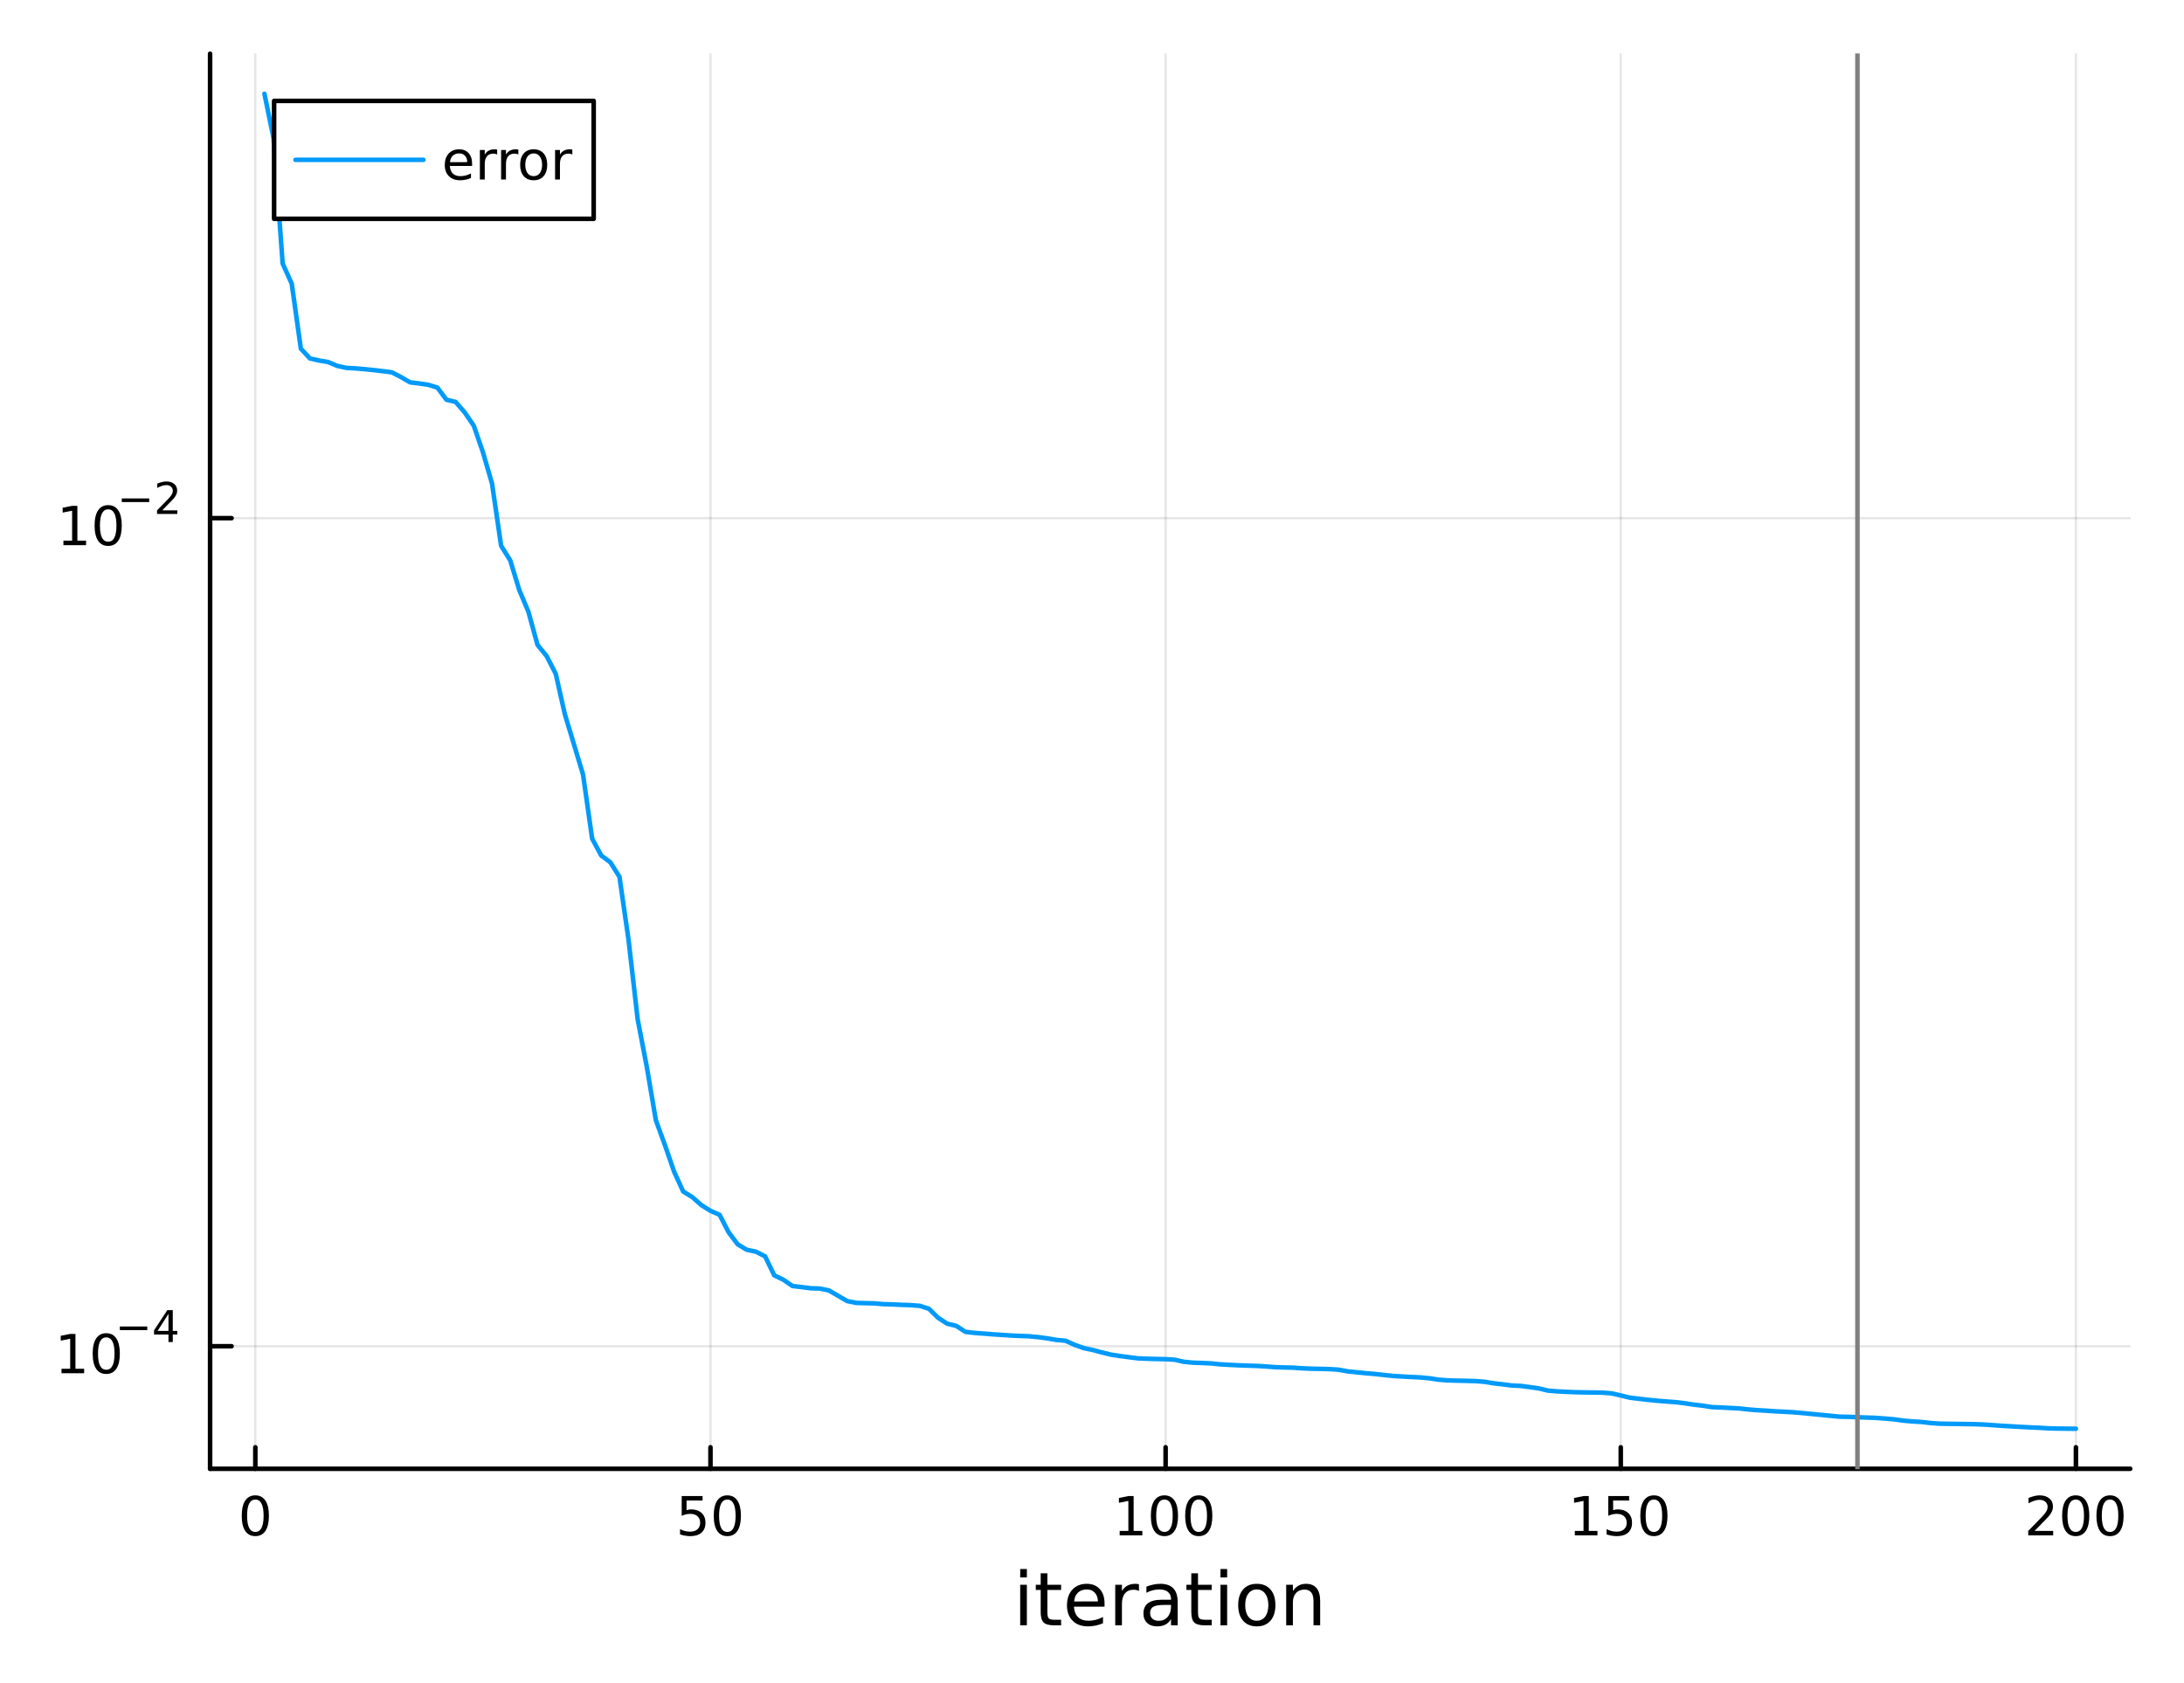 <?xml version="1.0" encoding="utf-8"?>
<svg xmlns="http://www.w3.org/2000/svg" xmlns:xlink="http://www.w3.org/1999/xlink" width="480" height="370" viewBox="0 0 1920 1480">
<rect x="0" y="0" width="1920" height="1480" fill="#333333" stroke="none"/>
<defs>
  <clipPath id="clip600">
    <rect x="0" y="0" width="1920" height="1480"/>
  </clipPath>
</defs>
<path clip-path="url(#clip600)" d="M0 1480 L1920 1480 L1920 0 L0 0  Z" fill="#ffffff" fill-rule="evenodd" fill-opacity="1"/>
<defs>
  <clipPath id="clip601">
    <rect x="384" y="0" width="1345" height="1345"/>
  </clipPath>
</defs>
<path clip-path="url(#clip600)" d="M184.696 1291.55 L1872.76 1291.55 L1872.76 47.244 L184.696 47.244  Z" fill="#ffffff" fill-rule="evenodd" fill-opacity="1"/>
<defs>
  <clipPath id="clip602">
    <rect x="184" y="47" width="1689" height="1245"/>
  </clipPath>
</defs>
<polyline clip-path="url(#clip602)" style="stroke:#000000; stroke-linecap:round; stroke-linejoin:round; stroke-width:2; stroke-opacity:0.1; fill:none" points="224.469,1291.55 224.469,47.244 "/>
<polyline clip-path="url(#clip602)" style="stroke:#000000; stroke-linecap:round; stroke-linejoin:round; stroke-width:2; stroke-opacity:0.1; fill:none" points="624.597,1291.55 624.597,47.244 "/>
<polyline clip-path="url(#clip602)" style="stroke:#000000; stroke-linecap:round; stroke-linejoin:round; stroke-width:2; stroke-opacity:0.1; fill:none" points="1024.72,1291.55 1024.72,47.244 "/>
<polyline clip-path="url(#clip602)" style="stroke:#000000; stroke-linecap:round; stroke-linejoin:round; stroke-width:2; stroke-opacity:0.1; fill:none" points="1424.85,1291.55 1424.85,47.244 "/>
<polyline clip-path="url(#clip602)" style="stroke:#000000; stroke-linecap:round; stroke-linejoin:round; stroke-width:2; stroke-opacity:0.1; fill:none" points="1824.98,1291.55 1824.98,47.244 "/>
<polyline clip-path="url(#clip600)" style="stroke:#000000; stroke-linecap:round; stroke-linejoin:round; stroke-width:4; stroke-opacity:1; fill:none" points="184.696,1291.55 1872.76,1291.55 "/>
<polyline clip-path="url(#clip600)" style="stroke:#000000; stroke-linecap:round; stroke-linejoin:round; stroke-width:4; stroke-opacity:1; fill:none" points="224.469,1291.55 224.469,1272.66 "/>
<polyline clip-path="url(#clip600)" style="stroke:#000000; stroke-linecap:round; stroke-linejoin:round; stroke-width:4; stroke-opacity:1; fill:none" points="624.597,1291.55 624.597,1272.66 "/>
<polyline clip-path="url(#clip600)" style="stroke:#000000; stroke-linecap:round; stroke-linejoin:round; stroke-width:4; stroke-opacity:1; fill:none" points="1024.72,1291.55 1024.72,1272.66 "/>
<polyline clip-path="url(#clip600)" style="stroke:#000000; stroke-linecap:round; stroke-linejoin:round; stroke-width:4; stroke-opacity:1; fill:none" points="1424.85,1291.55 1424.85,1272.66 "/>
<polyline clip-path="url(#clip600)" style="stroke:#000000; stroke-linecap:round; stroke-linejoin:round; stroke-width:4; stroke-opacity:1; fill:none" points="1824.98,1291.55 1824.98,1272.66 "/>
<path clip-path="url(#clip600)" d="M224.469 1318.63 Q220.858 1318.63 219.029 1322.2 Q217.223 1325.74 217.223 1332.87 Q217.223 1339.98 219.029 1343.54 Q220.858 1347.08 224.469 1347.08 Q228.103 1347.08 229.908 1343.54 Q231.737 1339.98 231.737 1332.87 Q231.737 1325.74 229.908 1322.2 Q228.103 1318.63 224.469 1318.63 M224.469 1314.93 Q230.279 1314.93 233.334 1319.54 Q236.413 1324.12 236.413 1332.87 Q236.413 1341.6 233.334 1346.2 Q230.279 1350.79 224.469 1350.79 Q218.658 1350.79 215.58 1346.2 Q212.524 1341.6 212.524 1332.87 Q212.524 1324.12 215.58 1319.54 Q218.658 1314.93 224.469 1314.93 Z" fill="#000000" fill-rule="nonzero" fill-opacity="1" /><path clip-path="url(#clip600)" d="M599.296 1315.55 L617.652 1315.55 L617.652 1319.49 L603.578 1319.49 L603.578 1327.96 Q604.597 1327.61 605.615 1327.45 Q606.634 1327.27 607.652 1327.27 Q613.439 1327.27 616.819 1330.44 Q620.199 1333.61 620.199 1339.03 Q620.199 1344.61 616.726 1347.71 Q613.254 1350.79 606.935 1350.79 Q604.759 1350.79 602.49 1350.42 Q600.245 1350.05 597.838 1349.3 L597.838 1344.61 Q599.921 1345.74 602.143 1346.3 Q604.365 1346.85 606.842 1346.85 Q610.847 1346.85 613.185 1344.74 Q615.523 1342.64 615.523 1339.03 Q615.523 1335.42 613.185 1333.31 Q610.847 1331.2 606.842 1331.2 Q604.967 1331.2 603.092 1331.62 Q601.24 1332.04 599.296 1332.92 L599.296 1315.55 Z" fill="#000000" fill-rule="nonzero" fill-opacity="1" /><path clip-path="url(#clip600)" d="M639.411 1318.63 Q635.8 1318.63 633.972 1322.2 Q632.166 1325.74 632.166 1332.87 Q632.166 1339.98 633.972 1343.54 Q635.8 1347.08 639.411 1347.08 Q643.046 1347.08 644.851 1343.54 Q646.68 1339.98 646.68 1332.87 Q646.68 1325.74 644.851 1322.2 Q643.046 1318.63 639.411 1318.63 M639.411 1314.93 Q645.222 1314.93 648.277 1319.54 Q651.356 1324.12 651.356 1332.87 Q651.356 1341.6 648.277 1346.2 Q645.222 1350.79 639.411 1350.79 Q633.601 1350.79 630.523 1346.2 Q627.467 1341.6 627.467 1332.87 Q627.467 1324.12 630.523 1319.54 Q633.601 1314.93 639.411 1314.93 Z" fill="#000000" fill-rule="nonzero" fill-opacity="1" /><path clip-path="url(#clip600)" d="M984.331 1346.18 L991.97 1346.18 L991.97 1319.81 L983.66 1321.48 L983.66 1317.22 L991.924 1315.55 L996.6 1315.55 L996.6 1346.18 L1004.24 1346.18 L1004.24 1350.11 L984.331 1350.11 L984.331 1346.18 Z" fill="#000000" fill-rule="nonzero" fill-opacity="1" /><path clip-path="url(#clip600)" d="M1023.68 1318.63 Q1020.07 1318.63 1018.24 1322.2 Q1016.44 1325.74 1016.44 1332.87 Q1016.44 1339.98 1018.24 1343.54 Q1020.07 1347.08 1023.68 1347.08 Q1027.32 1347.08 1029.12 1343.54 Q1030.95 1339.98 1030.95 1332.87 Q1030.95 1325.74 1029.12 1322.2 Q1027.32 1318.63 1023.68 1318.63 M1023.68 1314.93 Q1029.49 1314.93 1032.55 1319.54 Q1035.63 1324.12 1035.63 1332.87 Q1035.63 1341.6 1032.55 1346.2 Q1029.49 1350.79 1023.68 1350.79 Q1017.87 1350.79 1014.79 1346.2 Q1011.74 1341.6 1011.74 1332.87 Q1011.74 1324.12 1014.79 1319.54 Q1017.87 1314.93 1023.68 1314.93 Z" fill="#000000" fill-rule="nonzero" fill-opacity="1" /><path clip-path="url(#clip600)" d="M1053.84 1318.63 Q1050.23 1318.63 1048.41 1322.2 Q1046.6 1325.74 1046.6 1332.87 Q1046.6 1339.98 1048.41 1343.54 Q1050.23 1347.08 1053.84 1347.08 Q1057.48 1347.08 1059.28 1343.54 Q1061.11 1339.98 1061.11 1332.87 Q1061.11 1325.74 1059.28 1322.2 Q1057.48 1318.63 1053.84 1318.63 M1053.84 1314.93 Q1059.65 1314.93 1062.71 1319.54 Q1065.79 1324.12 1065.79 1332.87 Q1065.79 1341.6 1062.71 1346.2 Q1059.65 1350.79 1053.84 1350.79 Q1048.03 1350.79 1044.96 1346.2 Q1041.9 1341.6 1041.9 1332.87 Q1041.9 1324.12 1044.96 1319.54 Q1048.03 1314.93 1053.84 1314.93 Z" fill="#000000" fill-rule="nonzero" fill-opacity="1" /><path clip-path="url(#clip600)" d="M1384.46 1346.18 L1392.1 1346.18 L1392.1 1319.81 L1383.79 1321.48 L1383.79 1317.22 L1392.05 1315.55 L1396.73 1315.55 L1396.73 1346.18 L1404.37 1346.18 L1404.37 1350.11 L1384.46 1350.11 L1384.46 1346.18 Z" fill="#000000" fill-rule="nonzero" fill-opacity="1" /><path clip-path="url(#clip600)" d="M1413.86 1315.55 L1432.21 1315.55 L1432.21 1319.49 L1418.14 1319.49 L1418.14 1327.96 Q1419.16 1327.61 1420.18 1327.45 Q1421.2 1327.27 1422.21 1327.27 Q1428 1327.27 1431.38 1330.44 Q1434.76 1333.61 1434.76 1339.03 Q1434.76 1344.61 1431.29 1347.71 Q1427.82 1350.79 1421.5 1350.79 Q1419.32 1350.79 1417.05 1350.42 Q1414.81 1350.05 1412.4 1349.3 L1412.4 1344.61 Q1414.48 1345.74 1416.7 1346.3 Q1418.93 1346.85 1421.4 1346.85 Q1425.41 1346.85 1427.75 1344.74 Q1430.08 1342.64 1430.08 1339.03 Q1430.08 1335.42 1427.75 1333.31 Q1425.41 1331.2 1421.4 1331.2 Q1419.53 1331.2 1417.65 1331.62 Q1415.8 1332.04 1413.86 1332.92 L1413.86 1315.55 Z" fill="#000000" fill-rule="nonzero" fill-opacity="1" /><path clip-path="url(#clip600)" d="M1453.97 1318.63 Q1450.36 1318.63 1448.53 1322.2 Q1446.73 1325.74 1446.73 1332.87 Q1446.73 1339.98 1448.53 1343.54 Q1450.36 1347.08 1453.97 1347.08 Q1457.61 1347.08 1459.41 1343.54 Q1461.24 1339.98 1461.24 1332.87 Q1461.24 1325.74 1459.41 1322.2 Q1457.61 1318.63 1453.97 1318.63 M1453.97 1314.93 Q1459.78 1314.93 1462.84 1319.54 Q1465.92 1324.12 1465.92 1332.87 Q1465.92 1341.6 1462.84 1346.2 Q1459.78 1350.79 1453.97 1350.79 Q1448.16 1350.79 1445.08 1346.2 Q1442.03 1341.6 1442.03 1332.87 Q1442.03 1324.12 1445.08 1319.54 Q1448.16 1314.93 1453.97 1314.93 Z" fill="#000000" fill-rule="nonzero" fill-opacity="1" /><path clip-path="url(#clip600)" d="M1788.67 1346.18 L1804.99 1346.18 L1804.99 1350.11 L1783.05 1350.11 L1783.05 1346.18 Q1785.71 1343.43 1790.29 1338.8 Q1794.9 1334.14 1796.08 1332.8 Q1798.33 1330.28 1799.21 1328.54 Q1800.11 1326.78 1800.11 1325.09 Q1800.11 1322.34 1798.16 1320.6 Q1796.24 1318.87 1793.14 1318.87 Q1790.94 1318.87 1788.49 1319.63 Q1786.06 1320.39 1783.28 1321.94 L1783.28 1317.22 Q1786.1 1316.09 1788.56 1315.51 Q1791.01 1314.93 1793.05 1314.93 Q1798.42 1314.93 1801.61 1317.62 Q1804.81 1320.3 1804.81 1324.79 Q1804.81 1326.92 1804 1328.84 Q1803.21 1330.74 1801.1 1333.33 Q1800.52 1334 1797.42 1337.22 Q1794.32 1340.42 1788.67 1346.18 Z" fill="#000000" fill-rule="nonzero" fill-opacity="1" /><path clip-path="url(#clip600)" d="M1824.81 1318.63 Q1821.2 1318.63 1819.37 1322.2 Q1817.56 1325.74 1817.56 1332.87 Q1817.56 1339.98 1819.37 1343.54 Q1821.2 1347.08 1824.81 1347.08 Q1828.44 1347.08 1830.25 1343.54 Q1832.08 1339.98 1832.08 1332.87 Q1832.08 1325.74 1830.25 1322.2 Q1828.44 1318.63 1824.81 1318.63 M1824.81 1314.93 Q1830.62 1314.93 1833.67 1319.54 Q1836.75 1324.12 1836.75 1332.87 Q1836.75 1341.6 1833.67 1346.2 Q1830.62 1350.79 1824.81 1350.79 Q1819 1350.79 1815.92 1346.2 Q1812.86 1341.6 1812.86 1332.87 Q1812.86 1324.12 1815.92 1319.54 Q1819 1314.93 1824.81 1314.93 Z" fill="#000000" fill-rule="nonzero" fill-opacity="1" /><path clip-path="url(#clip600)" d="M1854.97 1318.63 Q1851.36 1318.63 1849.53 1322.2 Q1847.72 1325.74 1847.72 1332.87 Q1847.72 1339.98 1849.53 1343.54 Q1851.36 1347.08 1854.97 1347.08 Q1858.6 1347.08 1860.41 1343.54 Q1862.24 1339.98 1862.24 1332.87 Q1862.24 1325.74 1860.41 1322.2 Q1858.6 1318.63 1854.97 1318.63 M1854.97 1314.93 Q1860.78 1314.93 1863.83 1319.54 Q1866.91 1324.12 1866.91 1332.87 Q1866.91 1341.6 1863.83 1346.2 Q1860.78 1350.79 1854.97 1350.79 Q1849.16 1350.79 1846.08 1346.2 Q1843.02 1341.6 1843.02 1332.87 Q1843.02 1324.12 1846.08 1319.54 Q1849.16 1314.93 1854.97 1314.93 Z" fill="#000000" fill-rule="nonzero" fill-opacity="1" /><path clip-path="url(#clip600)" d="M896.876 1393.57 L902.733 1393.57 L902.733 1429.22 L896.876 1429.22 L896.876 1393.57 M896.876 1379.69 L902.733 1379.69 L902.733 1387.11 L896.876 1387.11 L896.876 1379.69 Z" fill="#000000" fill-rule="nonzero" fill-opacity="1" /><path clip-path="url(#clip600)" d="M920.779 1383.45 L920.779 1393.57 L932.842 1393.57 L932.842 1398.12 L920.779 1398.12 L920.779 1417.47 Q920.779 1421.83 921.957 1423.08 Q923.167 1424.32 926.827 1424.32 L932.842 1424.32 L932.842 1429.22 L926.827 1429.22 Q920.047 1429.22 917.469 1426.7 Q914.891 1424.16 914.891 1417.47 L914.891 1398.12 L910.594 1398.12 L910.594 1393.57 L914.891 1393.57 L914.891 1383.45 L920.779 1383.45 Z" fill="#000000" fill-rule="nonzero" fill-opacity="1" /><path clip-path="url(#clip600)" d="M971.037 1409.93 L971.037 1412.8 L944.11 1412.8 Q944.492 1418.84 947.738 1422.03 Q951.017 1425.18 956.841 1425.18 Q960.215 1425.18 963.366 1424.35 Q966.549 1423.52 969.668 1421.87 L969.668 1427.4 Q966.517 1428.74 963.207 1429.44 Q959.897 1430.14 956.491 1430.14 Q947.961 1430.14 942.964 1425.18 Q937.999 1420.21 937.999 1411.74 Q937.999 1402.99 942.709 1397.87 Q947.452 1392.71 955.473 1392.71 Q962.666 1392.71 966.835 1397.36 Q971.037 1401.97 971.037 1409.93 M965.18 1408.21 Q965.117 1403.41 962.475 1400.54 Q959.865 1397.68 955.536 1397.68 Q950.635 1397.68 947.675 1400.45 Q944.746 1403.21 944.301 1408.24 L965.18 1408.21 Z" fill="#000000" fill-rule="nonzero" fill-opacity="1" /><path clip-path="url(#clip600)" d="M1001.31 1399.05 Q1000.32 1398.47 999.141 1398.22 Q997.995 1397.93 996.595 1397.93 Q991.63 1397.93 988.956 1401.18 Q986.314 1404.39 986.314 1410.44 L986.314 1429.22 L980.426 1429.22 L980.426 1393.57 L986.314 1393.57 L986.314 1399.11 Q988.16 1395.86 991.12 1394.3 Q994.081 1392.71 998.314 1392.71 Q998.918 1392.71 999.651 1392.81 Q1000.38 1392.87 1001.27 1393.03 L1001.31 1399.05 Z" fill="#000000" fill-rule="nonzero" fill-opacity="1" /><path clip-path="url(#clip600)" d="M1023.65 1411.3 Q1016.55 1411.3 1013.81 1412.92 Q1011.08 1414.55 1011.08 1418.46 Q1011.08 1421.58 1013.11 1423.43 Q1015.18 1425.24 1018.72 1425.24 Q1023.59 1425.24 1026.51 1421.8 Q1029.47 1418.33 1029.47 1412.6 L1029.47 1411.3 L1023.65 1411.3 M1035.33 1408.88 L1035.33 1429.22 L1029.47 1429.22 L1029.47 1423.81 Q1027.47 1427.05 1024.48 1428.61 Q1021.48 1430.14 1017.16 1430.14 Q1011.68 1430.14 1008.44 1427.09 Q1005.22 1424 1005.22 1418.84 Q1005.22 1412.83 1009.23 1409.77 Q1013.27 1406.72 1021.26 1406.72 L1029.47 1406.72 L1029.47 1406.14 Q1029.47 1402.1 1026.8 1399.9 Q1024.16 1397.68 1019.35 1397.68 Q1016.3 1397.68 1013.4 1398.41 Q1010.5 1399.14 1007.83 1400.6 L1007.83 1395.19 Q1011.05 1393.95 1014.07 1393.35 Q1017.09 1392.71 1019.96 1392.71 Q1027.69 1392.71 1031.51 1396.72 Q1035.33 1400.73 1035.33 1408.88 Z" fill="#000000" fill-rule="nonzero" fill-opacity="1" /><path clip-path="url(#clip600)" d="M1053.19 1383.45 L1053.19 1393.57 L1065.25 1393.57 L1065.25 1398.12 L1053.19 1398.12 L1053.19 1417.47 Q1053.19 1421.83 1054.36 1423.08 Q1055.57 1424.32 1059.23 1424.32 L1065.25 1424.32 L1065.25 1429.22 L1059.23 1429.22 Q1052.45 1429.22 1049.88 1426.7 Q1047.3 1424.16 1047.3 1417.47 L1047.3 1398.12 L1043 1398.12 L1043 1393.57 L1047.3 1393.57 L1047.3 1383.45 L1053.19 1383.45 Z" fill="#000000" fill-rule="nonzero" fill-opacity="1" /><path clip-path="url(#clip600)" d="M1072.95 1393.57 L1078.81 1393.57 L1078.81 1429.22 L1072.95 1429.22 L1072.95 1393.57 M1072.95 1379.69 L1078.81 1379.69 L1078.81 1387.11 L1072.95 1387.11 L1072.95 1379.69 Z" fill="#000000" fill-rule="nonzero" fill-opacity="1" /><path clip-path="url(#clip600)" d="M1104.88 1397.68 Q1100.17 1397.68 1097.43 1401.37 Q1094.69 1405.03 1094.69 1411.43 Q1094.69 1417.82 1097.4 1421.52 Q1100.13 1425.18 1104.88 1425.18 Q1109.55 1425.18 1112.29 1421.48 Q1115.03 1417.79 1115.03 1411.43 Q1115.03 1405.09 1112.29 1401.4 Q1109.55 1397.68 1104.88 1397.68 M1104.88 1392.71 Q1112.51 1392.71 1116.88 1397.68 Q1121.24 1402.64 1121.24 1411.43 Q1121.24 1420.18 1116.88 1425.18 Q1112.51 1430.14 1104.88 1430.14 Q1097.21 1430.14 1092.84 1425.18 Q1088.52 1420.18 1088.52 1411.43 Q1088.52 1402.64 1092.84 1397.68 Q1097.21 1392.71 1104.88 1392.71 Z" fill="#000000" fill-rule="nonzero" fill-opacity="1" /><path clip-path="url(#clip600)" d="M1160.58 1407.7 L1160.58 1429.22 L1154.72 1429.22 L1154.72 1407.89 Q1154.72 1402.83 1152.75 1400.32 Q1150.77 1397.8 1146.83 1397.8 Q1142.08 1397.8 1139.35 1400.83 Q1136.61 1403.85 1136.61 1409.07 L1136.61 1429.22 L1130.72 1429.22 L1130.72 1393.57 L1136.61 1393.57 L1136.61 1399.11 Q1138.71 1395.89 1141.54 1394.3 Q1144.41 1392.71 1148.13 1392.71 Q1154.27 1392.71 1157.42 1396.53 Q1160.58 1400.32 1160.58 1407.7 Z" fill="#000000" fill-rule="nonzero" fill-opacity="1" /><polyline clip-path="url(#clip602)" style="stroke:#000000; stroke-linecap:round; stroke-linejoin:round; stroke-width:2; stroke-opacity:0.1; fill:none" points="184.696,1183.8 1872.76,1183.8 "/>
<polyline clip-path="url(#clip602)" style="stroke:#000000; stroke-linecap:round; stroke-linejoin:round; stroke-width:2; stroke-opacity:0.1; fill:none" points="184.696,455.646 1872.76,455.646 "/>
<polyline clip-path="url(#clip600)" style="stroke:#000000; stroke-linecap:round; stroke-linejoin:round; stroke-width:4; stroke-opacity:1; fill:none" points="184.696,1291.55 184.696,47.244 "/>
<polyline clip-path="url(#clip600)" style="stroke:#000000; stroke-linecap:round; stroke-linejoin:round; stroke-width:4; stroke-opacity:1; fill:none" points="184.696,1183.8 203.594,1183.8 "/>
<polyline clip-path="url(#clip600)" style="stroke:#000000; stroke-linecap:round; stroke-linejoin:round; stroke-width:4; stroke-opacity:1; fill:none" points="184.696,455.646 203.594,455.646 "/>
<path clip-path="url(#clip600)" d="M54.063 1203.59 L61.702 1203.59 L61.702 1177.22 L53.392 1178.89 L53.392 1174.63 L61.656 1172.97 L66.332 1172.97 L66.332 1203.59 L73.971 1203.59 L73.971 1207.53 L54.063 1207.53 L54.063 1203.59 Z" fill="#000000" fill-rule="nonzero" fill-opacity="1" /><path clip-path="url(#clip600)" d="M93.415 1176.04 Q89.804 1176.04 87.975 1179.61 Q86.17 1183.15 86.17 1190.28 Q86.17 1197.39 87.975 1200.95 Q89.804 1204.49 93.415 1204.49 Q97.049 1204.49 98.855 1200.95 Q100.684 1197.39 100.684 1190.28 Q100.684 1183.15 98.855 1179.61 Q97.049 1176.04 93.415 1176.04 M93.415 1172.34 Q99.225 1172.34 102.281 1176.95 Q105.359 1181.53 105.359 1190.28 Q105.359 1199.01 102.281 1203.61 Q99.225 1208.2 93.415 1208.2 Q87.605 1208.2 84.526 1203.61 Q81.471 1199.01 81.471 1190.28 Q81.471 1181.53 84.526 1176.95 Q87.605 1172.34 93.415 1172.34 Z" fill="#000000" fill-rule="nonzero" fill-opacity="1" /><path clip-path="url(#clip600)" d="M105.359 1166.44 L129.471 1166.44 L129.471 1169.64 L105.359 1169.64 L105.359 1166.44 Z" fill="#000000" fill-rule="nonzero" fill-opacity="1" /><path clip-path="url(#clip600)" d="M148.11 1155.35 L138.518 1170.34 L148.11 1170.34 L148.11 1155.35 M147.113 1152.04 L151.89 1152.04 L151.89 1170.34 L155.896 1170.34 L155.896 1173.49 L151.89 1173.49 L151.89 1180.12 L148.11 1180.12 L148.11 1173.49 L135.433 1173.49 L135.433 1169.83 L147.113 1152.04 Z" fill="#000000" fill-rule="nonzero" fill-opacity="1" /><path clip-path="url(#clip600)" d="M55.756 475.438 L63.395 475.438 L63.395 449.072 L55.085 450.739 L55.085 446.48 L63.349 444.813 L68.025 444.813 L68.025 475.438 L75.663 475.438 L75.663 479.373 L55.756 479.373 L55.756 475.438 Z" fill="#000000" fill-rule="nonzero" fill-opacity="1" /><path clip-path="url(#clip600)" d="M95.108 447.892 Q91.497 447.892 89.668 451.457 Q87.862 454.998 87.862 462.128 Q87.862 469.234 89.668 472.799 Q91.497 476.341 95.108 476.341 Q98.742 476.341 100.548 472.799 Q102.376 469.234 102.376 462.128 Q102.376 454.998 100.548 451.457 Q98.742 447.892 95.108 447.892 M95.108 444.188 Q100.918 444.188 103.973 448.795 Q107.052 453.378 107.052 462.128 Q107.052 470.855 103.973 475.461 Q100.918 480.045 95.108 480.045 Q89.298 480.045 86.219 475.461 Q83.163 470.855 83.163 462.128 Q83.163 453.378 86.219 448.795 Q89.298 444.188 95.108 444.188 Z" fill="#000000" fill-rule="nonzero" fill-opacity="1" /><path clip-path="url(#clip600)" d="M107.052 438.29 L131.164 438.29 L131.164 441.487 L107.052 441.487 L107.052 438.29 Z" fill="#000000" fill-rule="nonzero" fill-opacity="1" /><path clip-path="url(#clip600)" d="M142.636 448.766 L155.896 448.766 L155.896 451.963 L138.066 451.963 L138.066 448.766 Q140.229 446.527 143.953 442.766 Q147.696 438.985 148.655 437.895 Q150.479 435.845 151.194 434.434 Q151.927 433.005 151.927 431.632 Q151.927 429.394 150.348 427.983 Q148.787 426.572 146.266 426.572 Q144.48 426.572 142.486 427.193 Q140.511 427.814 138.254 429.074 L138.254 425.237 Q140.549 424.315 142.542 423.845 Q144.536 423.375 146.191 423.375 Q150.555 423.375 153.15 425.557 Q155.745 427.738 155.745 431.387 Q155.745 433.117 155.087 434.679 Q154.448 436.221 152.736 438.327 Q152.266 438.873 149.746 441.487 Q147.226 444.082 142.636 448.766 Z" fill="#000000" fill-rule="nonzero" fill-opacity="1" /><polyline clip-path="url(#clip602)" style="stroke:#009af9; stroke-linecap:round; stroke-linejoin:round; stroke-width:4; stroke-opacity:1; fill:none" points="232.471,82.46 240.474,121.569 248.476,231.717 256.479,249.501 264.481,306.581 272.484,315.208 280.487,317.018 288.489,318.349 296.492,321.751 304.494,323.499 312.497,323.938 320.499,324.618 328.502,325.422 336.504,326.384 344.507,327.411 352.51,331.573 360.512,336.223 368.515,337.195 376.517,338.36 384.52,340.832 392.522,351.528 400.525,353.418 408.528,362.668 416.53,374.36 424.533,397.586 432.535,425.155 440.538,479.906 448.54,492.709 456.543,518.965 464.545,537.966 472.548,567.096 480.551,576.904 488.553,592.497 496.556,628.026 504.558,654.516 512.561,681.134 520.563,737.426 528.566,752.31 536.568,758.24 544.571,771.022 552.574,826.498 560.576,896.31 568.579,937.98 576.581,985.045 584.584,1007.03 592.586,1030.21 600.589,1047.74 608.592,1052.63 616.594,1059.71 624.597,1064.74 632.599,1068.23 640.602,1083.72 648.604,1094.28 656.607,1099.03 664.609,1100.68 672.612,1104.77 680.615,1121.42 688.617,1125.31 696.62,1130.83 704.622,1131.79 712.625,1132.82 720.627,1133.07 728.63,1134.71 736.632,1139.34 744.635,1144.04 752.638,1145.69 760.64,1145.91 768.643,1146.12 776.645,1146.78 784.648,1147.02 792.65,1147.41 800.653,1147.69 808.656,1148.28 816.658,1150.88 824.661,1158.75 832.663,1163.96 840.666,1165.91 848.668,1171.13 856.671,1172.08 864.673,1172.67 872.676,1173.32 880.679,1173.83 888.681,1174.39 896.684,1174.74 904.686,1175.05 912.689,1175.8 920.691,1176.86 928.694,1178.25 936.696,1178.96 944.699,1182.56 952.702,1185.44 960.704,1187.12 968.707,1189.25 976.709,1191.21 984.712,1192.44 992.714,1193.48 1000.72,1194.49 1008.72,1194.8 1016.72,1195.02 1024.72,1195.18 1032.73,1195.65 1040.73,1197.49 1048.73,1198.27 1056.73,1198.53 1064.74,1198.9 1072.74,1199.73 1080.74,1200.17 1088.75,1200.57 1096.75,1200.84 1104.75,1201.11 1112.75,1201.58 1120.76,1202.19 1128.76,1202.46 1136.76,1202.65 1144.76,1203.21 1152.77,1203.55 1160.77,1203.7 1168.77,1203.92 1176.77,1204.43 1184.78,1205.91 1192.78,1206.72 1200.78,1207.55 1208.78,1208.21 1216.79,1209.1 1224.79,1209.95 1232.79,1210.42 1240.79,1210.87 1248.8,1211.22 1256.8,1212.01 1264.8,1213.21 1272.8,1213.83 1280.81,1214.06 1288.81,1214.23 1296.81,1214.44 1304.81,1215.04 1312.82,1216.36 1320.82,1217.28 1328.82,1218.31 1336.82,1218.69 1344.83,1219.74 1352.83,1220.87 1360.83,1222.81 1368.83,1223.5 1376.84,1223.9 1384.84,1224.22 1392.84,1224.4 1400.84,1224.49 1408.85,1224.63 1416.85,1225.24 1424.85,1227.11 1432.86,1229.05 1440.86,1230 1448.86,1230.94 1456.86,1231.71 1464.87,1232.39 1472.87,1232.96 1480.87,1233.92 1488.87,1235.14 1496.88,1236.07 1504.88,1237.33 1512.88,1237.66 1520.88,1238.09 1528.89,1238.47 1536.89,1239.4 1544.89,1240.03 1552.89,1240.5 1560.9,1241.05 1568.9,1241.44 1576.9,1241.88 1584.9,1242.6 1592.91,1243.37 1600.91,1244.15 1608.91,1244.95 1616.91,1245.74 1624.92,1245.89 1632.92,1246.23 1640.92,1246.52 1648.92,1246.78 1656.93,1247.38 1664.93,1248.05 1672.93,1249.17 1680.93,1249.91 1688.94,1250.36 1696.94,1251.29 1704.94,1251.88 1712.94,1252.02 1720.95,1252.12 1728.95,1252.25 1736.95,1252.38 1744.96,1252.72 1752.96,1253.27 1760.96,1253.83 1768.96,1254.3 1776.97,1254.76 1784.97,1255.17 1792.97,1255.51 1800.97,1256.01 1808.98,1256.2 1816.98,1256.28 1824.98,1256.34 "/>
<polyline clip-path="url(#clip602)" style="stroke:#808080; stroke-linecap:round; stroke-linejoin:round; stroke-width:4; stroke-opacity:1; fill:none" points="1632.92,2535.87 1632.92,-1197.07 "/>
<path clip-path="url(#clip600)" d="M240.965 192.401 L521.923 192.401 L521.923 88.721 L240.965 88.721  Z" fill="#ffffff" fill-rule="evenodd" fill-opacity="1"/>
<polyline clip-path="url(#clip600)" style="stroke:#000000; stroke-linecap:round; stroke-linejoin:round; stroke-width:4; stroke-opacity:1; fill:none" points="240.965,192.401 521.923,192.401 521.923,88.721 240.965,88.721 240.965,192.401 "/>
<polyline clip-path="url(#clip600)" style="stroke:#009af9; stroke-linecap:round; stroke-linejoin:round; stroke-width:4; stroke-opacity:1; fill:none" points="259.721,140.561 372.258,140.561 "/>
<path clip-path="url(#clip600)" d="M415.042 143.813 L415.042 145.897 L395.459 145.897 Q395.737 150.295 398.098 152.61 Q400.482 154.901 404.718 154.901 Q407.172 154.901 409.463 154.299 Q411.778 153.698 414.047 152.494 L414.047 156.522 Q411.755 157.494 409.348 158.003 Q406.94 158.512 404.463 158.512 Q398.26 158.512 394.625 154.901 Q391.014 151.29 391.014 145.133 Q391.014 138.767 394.44 135.04 Q397.889 131.29 403.723 131.29 Q408.954 131.29 411.986 134.67 Q415.042 138.026 415.042 143.813 M410.783 142.563 Q410.736 139.068 408.815 136.985 Q406.917 134.901 403.769 134.901 Q400.204 134.901 398.051 136.915 Q395.922 138.929 395.598 142.587 L410.783 142.563 Z" fill="#000000" fill-rule="nonzero" fill-opacity="1" /><path clip-path="url(#clip600)" d="M437.056 135.897 Q436.338 135.48 435.482 135.295 Q434.648 135.087 433.63 135.087 Q430.019 135.087 428.074 137.448 Q426.153 139.786 426.153 144.184 L426.153 157.841 L421.871 157.841 L421.871 131.915 L426.153 131.915 L426.153 135.943 Q427.496 133.582 429.648 132.448 Q431.801 131.29 434.88 131.29 Q435.32 131.29 435.852 131.36 Q436.384 131.406 437.033 131.522 L437.056 135.897 Z" fill="#000000" fill-rule="nonzero" fill-opacity="1" /><path clip-path="url(#clip600)" d="M455.713 135.897 Q454.995 135.48 454.139 135.295 Q453.306 135.087 452.287 135.087 Q448.676 135.087 446.732 137.448 Q444.81 139.786 444.81 144.184 L444.81 157.841 L440.528 157.841 L440.528 131.915 L444.81 131.915 L444.81 135.943 Q446.153 133.582 448.306 132.448 Q450.458 131.29 453.537 131.29 Q453.977 131.29 454.509 131.36 Q455.042 131.406 455.69 131.522 L455.713 135.897 Z" fill="#000000" fill-rule="nonzero" fill-opacity="1" /><path clip-path="url(#clip600)" d="M469.185 134.901 Q465.759 134.901 463.769 137.587 Q461.778 140.249 461.778 144.901 Q461.778 149.554 463.745 152.239 Q465.736 154.901 469.185 154.901 Q472.588 154.901 474.579 152.216 Q476.569 149.531 476.569 144.901 Q476.569 140.295 474.579 137.61 Q472.588 134.901 469.185 134.901 M469.185 131.29 Q474.741 131.29 477.912 134.901 Q481.083 138.513 481.083 144.901 Q481.083 151.267 477.912 154.901 Q474.741 158.512 469.185 158.512 Q463.607 158.512 460.435 154.901 Q457.287 151.267 457.287 144.901 Q457.287 138.513 460.435 134.901 Q463.607 131.29 469.185 131.29 Z" fill="#000000" fill-rule="nonzero" fill-opacity="1" /><path clip-path="url(#clip600)" d="M503.167 135.897 Q502.449 135.48 501.592 135.295 Q500.759 135.087 499.741 135.087 Q496.13 135.087 494.185 137.448 Q492.264 139.786 492.264 144.184 L492.264 157.841 L487.981 157.841 L487.981 131.915 L492.264 131.915 L492.264 135.943 Q493.606 133.582 495.759 132.448 Q497.912 131.29 500.991 131.29 Q501.43 131.29 501.963 131.36 Q502.495 131.406 503.143 131.522 L503.167 135.897 Z" fill="#000000" fill-rule="nonzero" fill-opacity="1" /></svg>

